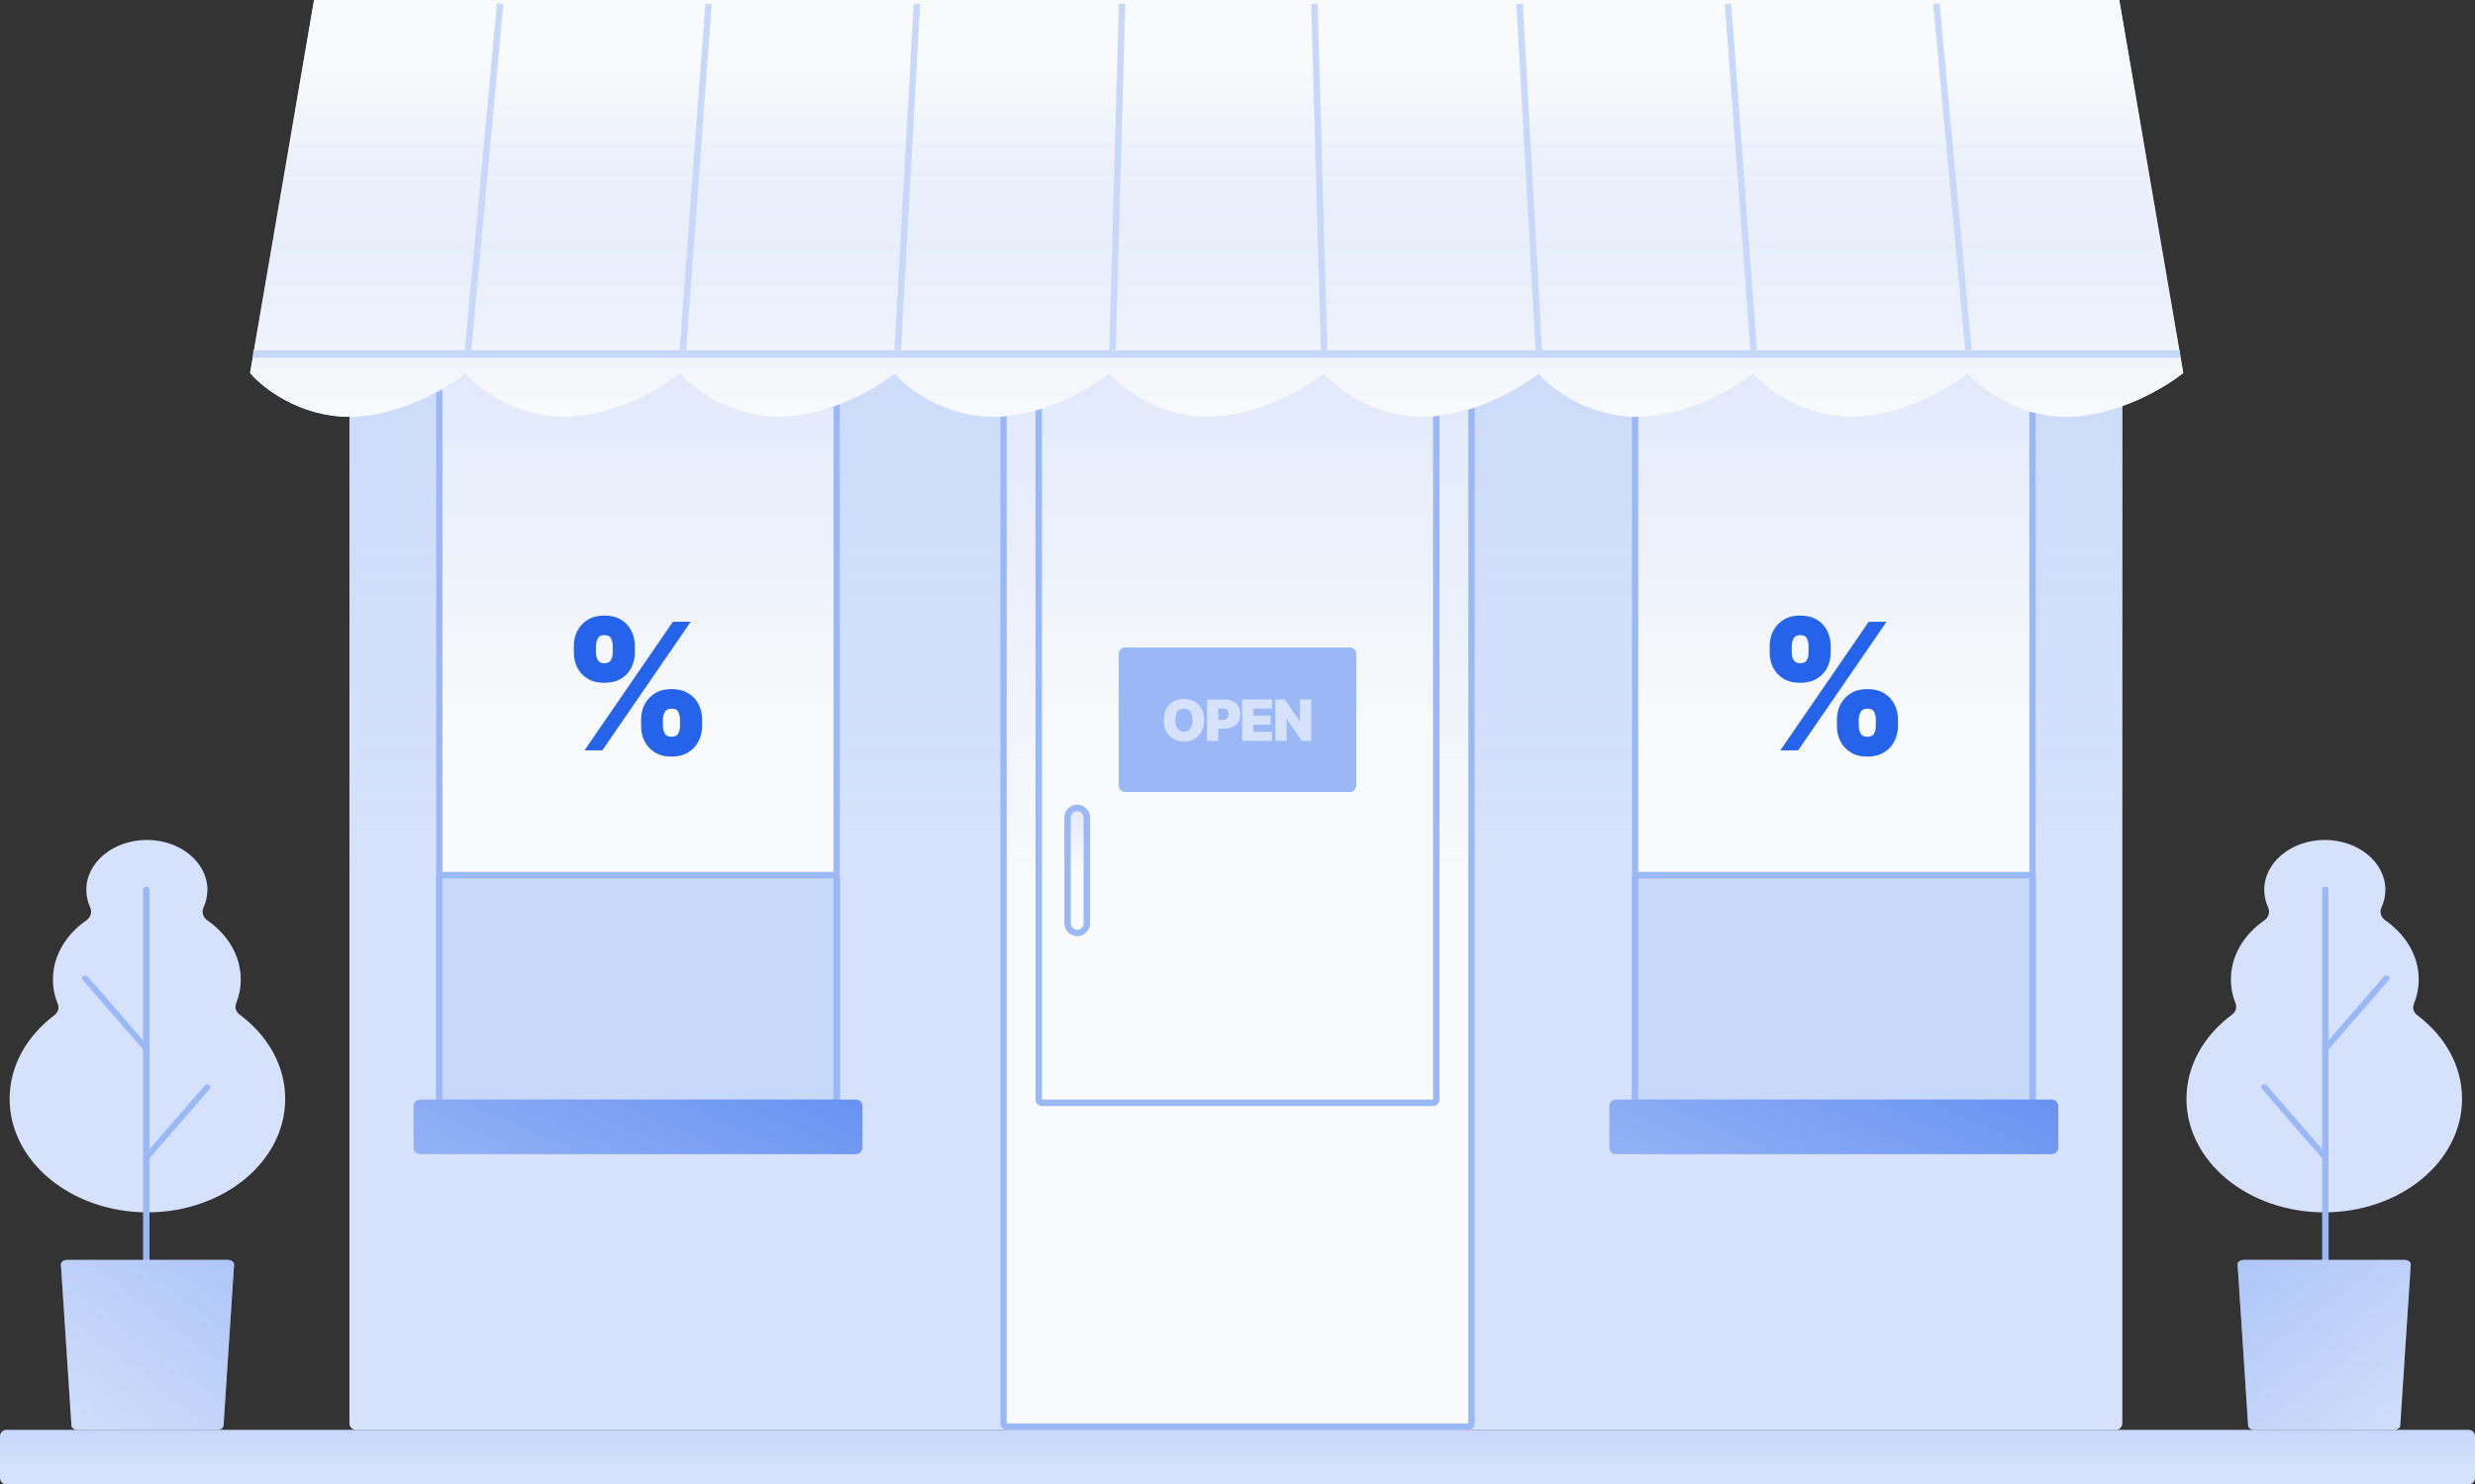 <svg class="w-auto max-w-[16rem] h-40 text-gray-800 dark:text-white" aria-hidden="true" width="772" height="463" viewBox="0 0 772 463" fill="none" xmlns="http://www.w3.org/2000/svg">
<rect x="0" y="0" width="772" height="463" fill="#333333" stroke="none"/>
<path d="M656 81H115C111.686 81 109 83.686 109 87V444C109 445.105 109.895 446 111 446H660C661.105 446 662 445.105 662 444V87C662 83.686 659.314 81 656 81Z" fill="#d6e2fb"/>
<path d="M656 81H115C111.686 81 109 83.686 109 87V444C109 445.105 109.895 446 111 446H660C661.105 446 662 445.105 662 444V87C662 83.686 659.314 81 656 81Z" fill="url(#paint0_linear_749_12)"/>
<path d="M772 448C772 446.895 771.105 446 770 446L2 446C0.895 446 -7.8281e-08 446.895 -1.74846e-07 448L-1.31135e-06 461C-1.40791e-06 462.105 0.895 463 2 463L770 463C771.105 463 772 462.105 772 461L772 448Z" fill="#d6e2fb"/>
<path d="M772 448C772 446.895 771.105 446 770 446L2 446C0.895 446 -7.8281e-08 446.895 -1.74846e-07 448L-1.31135e-06 461C-1.40791e-06 462.105 0.895 463 2 463L770 463C771.105 463 772 462.105 772 461L772 448Z" fill="url(#paint1_linear_749_12)"/>
<path d="M509 114C509 112.895 509.895 112 511 112H633C634.105 112 635 112.895 635 114V343C635 344.105 634.105 345 633 345H511C509.895 345 509 344.105 509 343V114Z" fill="#F9FAFB"/>
<path d="M509 114C509 112.895 509.895 112 511 112H633C634.105 112 635 112.895 635 114V343C635 344.105 634.105 345 633 345H511C509.895 345 509 344.105 509 343V114Z" fill="url(#paint2_linear_749_12)"/>
<path fill-rule="evenodd" clip-rule="evenodd" d="M633 114L511 114L511 343H633V114ZM511 112C509.895 112 509 112.895 509 114V343C509 344.105 509.895 345 511 345H633C634.105 345 635 344.105 635 343V114C635 112.895 634.105 112 633 112H511Z" fill="#9ab7f6"/>
<path d="M509 274C509 272.895 509.895 272 511 272H633C634.105 272 635 272.895 635 274V343C635 344.105 634.105 345 633 345H511C509.895 345 509 344.105 509 343V274Z" fill="#c8d8fa"/>
<path fill-rule="evenodd" clip-rule="evenodd" d="M633 274H511L511 343H633V274ZM511 272C509.895 272 509 272.895 509 274V343C509 344.105 509.895 345 511 345H633C634.105 345 635 344.105 635 343V274C635 272.895 634.105 272 633 272H511Z" fill="#9ab7f6"/>
<path d="M502 358C502 359.105 502.895 360 504 360H640C641.105 360 642 359.105 642 358V345C642 343.895 641.105 343 640 343H504C502.895 343 502 343.895 502 345V358Z" fill="#9ab7f6"/>
<path d="M502 358C502 359.105 502.895 360 504 360H640C641.105 360 642 359.105 642 358V345C642 343.895 641.105 343 640 343H504C502.895 343 502 343.895 502 345V358Z" fill="url(#paint3_linear_749_12)"/>
<path d="M572.978 226.527V224.413C572.978 222.716 573.344 221.151 574.074 219.715C574.818 218.28 575.894 217.125 577.303 216.251C578.712 215.377 580.428 214.94 582.45 214.94C584.524 214.94 586.266 215.37 587.675 216.231C589.097 217.093 590.174 218.241 590.904 219.676C591.635 221.112 592 222.69 592 224.413V226.527C592 228.223 591.628 229.789 590.885 231.224C590.154 232.66 589.078 233.814 587.656 234.689C586.234 235.563 584.498 236 582.45 236C580.402 236 578.673 235.563 577.264 234.689C575.855 233.814 574.785 232.66 574.055 231.224C573.337 229.789 572.978 228.223 572.978 226.527ZM579.789 224.413V226.527C579.789 227.27 579.971 228.008 580.337 228.738C580.715 229.456 581.419 229.815 582.45 229.815C583.533 229.815 584.244 229.463 584.583 228.758C584.935 228.053 585.112 227.31 585.112 226.527V224.413C585.112 223.63 584.948 222.873 584.622 222.142C584.296 221.412 583.572 221.046 582.45 221.046C581.419 221.046 580.715 221.412 580.337 222.142C579.971 222.873 579.789 223.63 579.789 224.413ZM552 203.587V201.473C552 199.751 552.372 198.172 553.115 196.737C553.872 195.301 554.955 194.153 556.364 193.292C557.773 192.431 559.476 192 561.472 192C563.546 192 565.288 192.431 566.697 193.292C568.119 194.153 569.195 195.301 569.926 196.737C570.656 198.172 571.022 199.751 571.022 201.473V203.587C571.022 205.31 570.65 206.882 569.906 208.304C569.175 209.727 568.099 210.862 566.677 211.71C565.255 212.558 563.52 212.982 561.472 212.982C559.423 212.982 557.695 212.552 556.286 211.69C554.877 210.829 553.807 209.687 553.076 208.265C552.359 206.843 552 205.284 552 203.587ZM558.888 201.473V203.587C558.888 204.37 559.071 205.114 559.436 205.819C559.802 206.523 560.48 206.875 561.472 206.875C562.554 206.875 563.265 206.523 563.605 205.819C563.957 205.114 564.133 204.37 564.133 203.587V201.473C564.133 200.69 563.97 199.934 563.644 199.203C563.318 198.472 562.594 198.107 561.472 198.107C560.441 198.107 559.75 198.485 559.397 199.242C559.058 199.986 558.888 200.73 558.888 201.473ZM555.327 234.043L582.881 193.957H588.438L560.885 234.043H555.327Z" fill="#2563eb"/>
<path d="M136 114C136 112.895 136.895 112 138 112H260C261.105 112 262 112.895 262 114V343C262 344.105 261.105 345 260 345H138C136.895 345 136 344.105 136 343V114Z" fill="#F9FAFB"/>
<path d="M136 114C136 112.895 136.895 112 138 112H260C261.105 112 262 112.895 262 114V343C262 344.105 261.105 345 260 345H138C136.895 345 136 344.105 136 343V114Z" fill="url(#paint4_linear_749_12)"/>
<path fill-rule="evenodd" clip-rule="evenodd" d="M260 114L138 114L138 343H260V114ZM138 112C136.895 112 136 112.895 136 114V343C136 344.105 136.895 345 138 345H260C261.105 345 262 344.105 262 343V114C262 112.895 261.105 112 260 112H138Z" fill="#9ab7f6"/>
<path d="M136 274C136 272.895 136.895 272 138 272H260C261.105 272 262 272.895 262 274V343C262 344.105 261.105 345 260 345H138C136.895 345 136 344.105 136 343V274Z" fill="#c8d8fa"/>
<path fill-rule="evenodd" clip-rule="evenodd" d="M260 274H138L138 343H260V274ZM138 272C136.895 272 136 272.895 136 274V343C136 344.105 136.895 345 138 345H260C261.105 345 262 344.105 262 343V274C262 272.895 261.105 272 260 272H138Z" fill="#9ab7f6"/>
<path d="M129 358C129 359.105 129.895 360 131 360H267C268.105 360 269 359.105 269 358V345C269 343.895 268.105 343 267 343H131C129.895 343 129 343.895 129 345V358Z" fill="#9ab7f6"/>
<path d="M129 358C129 359.105 129.895 360 131 360H267C268.105 360 269 359.105 269 358V345C269 343.895 268.105 343 267 343H131C129.895 343 129 343.895 129 345V358Z" fill="url(#paint5_linear_749_12)"/>
<path d="M199.978 226.527V224.413C199.978 222.716 200.344 221.151 201.074 219.715C201.818 218.28 202.894 217.125 204.303 216.251C205.712 215.377 207.428 214.94 209.45 214.94C211.524 214.94 213.266 215.37 214.675 216.231C216.097 217.093 217.174 218.241 217.904 219.676C218.635 221.112 219 222.69 219 224.413V226.527C219 228.223 218.628 229.789 217.885 231.224C217.154 232.66 216.078 233.814 214.656 234.689C213.234 235.563 211.498 236 209.45 236C207.402 236 205.673 235.563 204.264 234.689C202.855 233.814 201.785 232.66 201.055 231.224C200.337 229.789 199.978 228.223 199.978 226.527ZM206.789 224.413V226.527C206.789 227.27 206.971 228.008 207.337 228.738C207.715 229.456 208.419 229.815 209.45 229.815C210.533 229.815 211.244 229.463 211.583 228.758C211.935 228.053 212.112 227.31 212.112 226.527V224.413C212.112 223.63 211.948 222.873 211.622 222.142C211.296 221.412 210.572 221.046 209.45 221.046C208.419 221.046 207.715 221.412 207.337 222.142C206.971 222.873 206.789 223.63 206.789 224.413ZM179 203.587V201.473C179 199.751 179.372 198.172 180.115 196.737C180.872 195.301 181.955 194.153 183.364 193.292C184.773 192.431 186.476 192 188.472 192C190.546 192 192.288 192.431 193.697 193.292C195.119 194.153 196.195 195.301 196.926 196.737C197.656 198.172 198.022 199.751 198.022 201.473V203.587C198.022 205.31 197.65 206.882 196.906 208.304C196.175 209.727 195.099 210.862 193.677 211.71C192.255 212.558 190.52 212.982 188.472 212.982C186.423 212.982 184.695 212.552 183.286 211.69C181.877 210.829 180.807 209.687 180.076 208.265C179.359 206.843 179 205.284 179 203.587ZM185.888 201.473V203.587C185.888 204.37 186.071 205.114 186.436 205.819C186.802 206.523 187.48 206.875 188.472 206.875C189.554 206.875 190.265 206.523 190.605 205.819C190.957 205.114 191.133 204.37 191.133 203.587V201.473C191.133 200.69 190.97 199.934 190.644 199.203C190.318 198.472 189.594 198.107 188.472 198.107C187.441 198.107 186.75 198.485 186.397 199.242C186.058 199.986 185.888 200.73 185.888 201.473ZM182.327 234.043L209.881 193.957H215.438L187.885 234.043H182.327Z" fill="#2563eb"/>
<path d="M312 114C312 112.895 312.895 112 314 112H458C459.105 112 460 112.895 460 114V444C460 445.105 459.105 446 458 446H314C312.895 446 312 445.105 312 444V114Z" fill="#F9FAFB"/>
<path d="M312 114C312 112.895 312.895 112 314 112H458C459.105 112 460 112.895 460 114V444C460 445.105 459.105 446 458 446H314C312.895 446 312 445.105 312 444V114Z" fill="url(#paint6_linear_749_12)"/>
<path fill-rule="evenodd" clip-rule="evenodd" d="M458 114L314 114L314 444H458V114ZM314 112C312.895 112 312 112.895 312 114V444C312 445.105 312.895 446 314 446H458C459.105 446 460 445.105 460 444V114C460 112.895 459.105 112 458 112H314Z" fill="#9ab7f6"/>
<path d="M323 114C323 112.895 323.895 112 325 112H447C448.105 112 449 112.895 449 114V343C449 344.105 448.105 345 447 345H325C323.895 345 323 344.105 323 343V114Z" fill="#F9FAFB"/>
<path d="M323 114C323 112.895 323.895 112 325 112H447C448.105 112 449 112.895 449 114V343C449 344.105 448.105 345 447 345H325C323.895 345 323 344.105 323 343V114Z" fill="url(#paint7_linear_749_12)"/>
<path fill-rule="evenodd" clip-rule="evenodd" d="M447 114L325 114L325 343H447V114ZM325 112C323.895 112 323 112.895 323 114V343C323 344.105 323.895 345 325 345H447C448.105 345 449 344.105 449 343V114C449 112.895 448.105 112 447 112H325Z" fill="#9ab7f6"/>
<path d="M332 255C332 252.791 333.791 251 336 251C338.209 251 340 252.791 340 255V288C340 290.209 338.209 292 336 292C333.791 292 332 290.209 332 288V255Z" fill="#F9FAFB"/>
<path d="M332 255C332 252.791 333.791 251 336 251C338.209 251 340 252.791 340 255V288C340 290.209 338.209 292 336 292C333.791 292 332 290.209 332 288V255Z" fill="url(#paint8_linear_749_12)"/>
<path fill-rule="evenodd" clip-rule="evenodd" d="M338 288V255C338 253.895 337.105 253 336 253C334.895 253 334 253.895 334 255V288C334 289.105 334.895 290 336 290C337.105 290 338 289.105 338 288ZM336 251C333.791 251 332 252.791 332 255V288C332 290.209 333.791 292 336 292C338.209 292 340 290.209 340 288V255C340 252.791 338.209 251 336 251Z" fill="#9ab7f6"/>
<path d="M349 204C349 202.895 349.895 202 351 202H421C422.105 202 423 202.895 423 204V245C423 246.105 422.105 247 421 247H351C349.895 247 349 246.105 349 245V204Z" fill="#9ab7f6"/>
<path fill-rule="evenodd" clip-rule="evenodd" d="M421 204H351L351 245H421V204ZM351 202C349.895 202 349 202.895 349 204V245C349 246.105 349.895 247 351 247H421C422.105 247 423 246.105 423 245V204C423 202.895 422.105 202 421 202H351Z" fill="#9ab7f6"/>
<path d="M409.001 218.177V231.112H406.07L401.396 224.316H401.32V231.112H397.809V218.177H400.79L405.388 224.948H405.489V218.177H409.001Z" fill="#d6e2fb"/>
<path d="M387.453 231.112V218.177H396.776V221.006H390.965V223.23H396.296V226.059H390.965V228.282H396.75V231.112H387.453Z" fill="#d6e2fb"/>
<path d="M376.496 231.112V218.177H382.079C383.039 218.177 383.88 218.366 384.6 218.745C385.32 219.124 385.88 219.657 386.28 220.343C386.68 221.029 386.88 221.832 386.88 222.75C386.88 223.676 386.673 224.478 386.261 225.156C385.852 225.834 385.277 226.356 384.536 226.722C383.8 227.089 382.938 227.272 381.953 227.272H378.618V224.543H381.246C381.658 224.543 382.01 224.472 382.301 224.329C382.595 224.181 382.821 223.973 382.976 223.703C383.136 223.434 383.216 223.116 383.216 222.75C383.216 222.379 383.136 222.063 382.976 221.802C382.821 221.537 382.595 221.335 382.301 221.196C382.01 221.053 381.658 220.981 381.246 220.981H380.008V231.112H376.496Z" fill="#d6e2fb"/>
<path d="M375.581 224.644C375.581 226.084 375.301 227.299 374.741 228.289C374.181 229.274 373.426 230.021 372.474 230.531C371.522 231.036 370.461 231.289 369.291 231.289C368.112 231.289 367.046 231.034 366.095 230.525C365.147 230.011 364.394 229.261 363.834 228.276C363.278 227.287 363 226.076 363 224.644C363 223.204 363.278 221.992 363.834 221.006C364.394 220.017 365.147 219.27 366.095 218.764C367.046 218.255 368.112 218 369.291 218C370.461 218 371.522 218.255 372.474 218.764C373.426 219.27 374.181 220.017 374.741 221.006C375.301 221.992 375.581 223.204 375.581 224.644ZM371.969 224.644C371.969 223.87 371.866 223.217 371.659 222.686C371.457 222.152 371.156 221.747 370.756 221.474C370.36 221.196 369.872 221.057 369.291 221.057C368.71 221.057 368.219 221.196 367.819 221.474C367.423 221.747 367.122 222.152 366.916 222.686C366.714 223.217 366.613 223.87 366.613 224.644C366.613 225.419 366.714 226.074 366.916 226.609C367.122 227.139 367.423 227.543 367.819 227.821C368.219 228.095 368.71 228.232 369.291 228.232C369.872 228.232 370.36 228.095 370.756 227.821C371.156 227.543 371.457 227.139 371.659 226.609C371.866 226.074 371.969 225.419 371.969 224.644Z" fill="#d6e2fb"/>
<path fill-rule="evenodd" clip-rule="evenodd" d="M78 116.347L97.967 0H661.033L681 116.347C675.338 120.898 660.117 130 644.53 130C629.208 130 617.781 121.205 613.758 116.583C607.875 121.205 592.908 130 577.586 130C562.264 130 550.836 121.205 546.814 116.583C540.931 121.205 525.963 130 510.641 130C495.319 130 483.892 121.205 479.869 116.583C473.986 121.205 459.019 130 443.697 130C428.375 130 416.947 121.205 412.925 116.583C407.042 121.205 392.074 130 376.752 130C361.43 130 350.003 121.205 345.98 116.583C340.097 121.205 325.13 130 309.808 130C294.486 130 283.058 121.205 279.036 116.583C273.153 121.205 258.185 130 242.863 130C227.541 130 216.114 121.205 212.091 116.583C206.208 121.205 191.241 130 175.919 130C160.597 130 149.169 121.205 145.147 116.583C139.264 121.205 124.296 130 108.974 130C93.387 130 81.83 120.898 78 116.347Z" fill="#d6e2fb"/>
<path fill-rule="evenodd" clip-rule="evenodd" d="M78 116.347L97.967 0H661.033L681 116.347C675.338 120.898 660.117 130 644.53 130C629.208 130 617.781 121.205 613.758 116.583C607.875 121.205 592.908 130 577.586 130C562.264 130 550.836 121.205 546.814 116.583C540.931 121.205 525.963 130 510.641 130C495.319 130 483.892 121.205 479.869 116.583C473.986 121.205 459.019 130 443.697 130C428.375 130 416.947 121.205 412.925 116.583C407.042 121.205 392.074 130 376.752 130C361.43 130 350.003 121.205 345.98 116.583C340.097 121.205 325.13 130 309.808 130C294.486 130 283.058 121.205 279.036 116.583C273.153 121.205 258.185 130 242.863 130C227.541 130 216.114 121.205 212.091 116.583C206.208 121.205 191.241 130 175.919 130C160.597 130 149.169 121.205 145.147 116.583C139.264 121.205 124.296 130 108.974 130C93.387 130 81.83 120.898 78 116.347Z" fill="url(#paint9_linear_749_12)"/>
<path fill-rule="evenodd" clip-rule="evenodd" d="M78 116.347L97.967 0H661.033L681 116.347C675.338 120.898 660.117 130 644.53 130C629.208 130 617.781 121.205 613.758 116.583C607.875 121.205 592.908 130 577.586 130C562.264 130 550.836 121.205 546.814 116.583C540.931 121.205 525.963 130 510.641 130C495.319 130 483.892 121.205 479.869 116.583C473.986 121.205 459.019 130 443.697 130C428.375 130 416.947 121.205 412.925 116.583C407.042 121.205 392.074 130 376.752 130C361.43 130 350.003 121.205 345.98 116.583C340.097 121.205 325.13 130 309.808 130C294.486 130 283.058 121.205 279.036 116.583C273.153 121.205 258.185 130 242.863 130C227.541 130 216.114 121.205 212.091 116.583C206.208 121.205 191.241 130 175.919 130C160.597 130 149.169 121.205 145.147 116.583C139.264 121.205 124.296 130 108.974 130C93.387 130 81.83 120.898 78 116.347Z" fill="url(#paint10_linear_749_12)"/>
<path fill-rule="evenodd" clip-rule="evenodd" d="M680 111.598H79V109.224H680V111.598Z" fill="#c8d8fa"/>
<path fill-rule="evenodd" clip-rule="evenodd" d="M604.996 1.057L614.996 109.094L613.008 109.353L603.008 1.317L604.996 1.057Z" fill="#c8d8fa"/>
<path fill-rule="evenodd" clip-rule="evenodd" d="M539.996 1.083L547.996 109.12L546.004 109.328L538.004 1.291L539.996 1.083Z" fill="#c8d8fa"/>
<path fill-rule="evenodd" clip-rule="evenodd" d="M155.004 1.057L145.004 109.094L146.992 109.353L156.992 1.317L155.004 1.057Z" fill="#c8d8fa"/>
<path fill-rule="evenodd" clip-rule="evenodd" d="M220.004 1.083L212.004 109.12L213.996 109.328L221.996 1.291L220.004 1.083Z" fill="#c8d8fa"/>
<path fill-rule="evenodd" clip-rule="evenodd" d="M285.004 1.109L279.004 109.146L281 109.302L287 1.265L285.004 1.109Z" fill="#c8d8fa"/>
<path fill-rule="evenodd" clip-rule="evenodd" d="M349.001 1.148L346.001 109.184L348 109.263L351 1.226L349.001 1.148Z" fill="#c8d8fa"/>
<path fill-rule="evenodd" clip-rule="evenodd" d="M474.996 1.109L480.996 109.146L479 109.302L473 1.265L474.996 1.109Z" fill="#c8d8fa"/>
<path fill-rule="evenodd" clip-rule="evenodd" d="M410.999 1.148L413.999 109.184L412 109.263L409 1.226L410.999 1.148Z" fill="#c8d8fa"/>
<path fill-rule="evenodd" clip-rule="evenodd" d="M64.698 277.554C64.698 279.483 64.272 281.33 63.492 283.034C62.844 284.452 63.288 286.112 64.694 287.089C71.056 291.513 75.097 298.129 75.097 305.523C75.097 308.139 74.591 310.658 73.655 313.016C73.169 314.241 73.578 315.605 74.741 316.467C83.472 322.945 88.961 332.328 88.961 342.766C88.961 362.311 69.718 378.155 45.981 378.155C22.243 378.155 3 362.311 3 342.766C3 332.425 8.387 323.12 16.977 316.65C18.131 315.78 18.527 314.413 18.03 313.192C17.049 310.783 16.518 308.204 16.518 305.523C16.518 298.129 20.559 291.513 26.921 287.089C28.327 286.112 28.771 284.452 28.122 283.034C27.343 281.33 26.917 279.483 26.917 277.554C26.917 268.964 35.374 262 45.807 262C56.24 262 64.698 268.964 64.698 277.554Z" fill="#d6e2fb"/>
<path fill-rule="evenodd" clip-rule="evenodd" d="M45.633 276.588C46.185 276.588 46.633 276.957 46.633 277.411L46.633 414.115C46.633 414.57 46.185 414.938 45.633 414.938C45.081 414.938 44.633 414.57 44.633 414.115L44.633 277.411C44.633 276.957 45.081 276.588 45.633 276.588Z" fill="#9ab7f6"/>
<path fill-rule="evenodd" clip-rule="evenodd" d="M65.279 338.387C65.728 338.651 65.832 339.165 65.511 339.535L46.447 361.511C46.126 361.881 45.502 361.966 45.052 361.702C44.603 361.438 44.499 360.924 44.82 360.554L63.884 338.578C64.205 338.208 64.829 338.122 65.279 338.387Z" fill="#9ab7f6"/>
<path fill-rule="evenodd" clip-rule="evenodd" d="M25.987 304.424C25.538 304.689 25.433 305.203 25.755 305.573L44.819 327.548C45.14 327.918 45.764 328.004 46.214 327.74C46.663 327.475 46.767 326.961 46.446 326.591L27.382 304.616C27.061 304.246 26.436 304.16 25.987 304.424Z" fill="#9ab7f6"/>
<path d="M19.002 394.4C18.952 393.637 19.857 393 20.991 393H71.009C72.143 393 73.048 393.637 72.998 394.4L69.722 444.717C69.675 445.435 68.798 446 67.733 446H24.267C23.202 446 22.325 445.435 22.278 444.717L19.002 394.4Z" fill="#d6e2fb"/>
<path d="M19.002 394.4C18.952 393.637 19.857 393 20.991 393H71.009C72.143 393 73.048 393.637 72.998 394.4L69.722 444.717C69.675 445.435 68.798 446 67.733 446H24.267C23.202 446 22.325 445.435 22.278 444.717L19.002 394.4Z" fill="url(#paint11_linear_749_12)"/>
<path fill-rule="evenodd" clip-rule="evenodd" d="M706.263 277.554C706.263 279.483 706.689 281.33 707.469 283.034C708.117 284.452 707.673 286.112 706.267 287.089C699.905 291.513 695.864 298.129 695.864 305.523C695.864 308.139 696.37 310.658 697.306 313.016C697.792 314.241 697.383 315.605 696.22 316.467C687.489 322.945 682 332.328 682 342.766C682 362.311 701.243 378.155 724.98 378.155C748.718 378.155 767.961 362.311 767.961 342.766C767.961 332.425 762.574 323.12 753.984 316.65C752.83 315.78 752.433 314.413 752.931 313.192C753.911 310.783 754.443 308.204 754.443 305.523C754.443 298.129 750.402 291.513 744.04 287.089C742.634 286.112 742.19 284.452 742.838 283.034C743.618 281.33 744.044 279.483 744.044 277.554C744.044 268.964 735.587 262 725.154 262C714.721 262 706.263 268.964 706.263 277.554Z" fill="#d6e2fb"/>
<path fill-rule="evenodd" clip-rule="evenodd" d="M725.328 276.588C724.776 276.588 724.328 276.957 724.328 277.411L724.328 414.115C724.328 414.57 724.776 414.938 725.328 414.938C725.88 414.938 726.328 414.57 726.328 414.115L726.328 277.411C726.328 276.957 725.88 276.588 725.328 276.588Z" fill="#9ab7f6"/>
<path fill-rule="evenodd" clip-rule="evenodd" d="M705.682 338.387C705.233 338.651 705.129 339.165 705.45 339.535L724.514 361.511C724.835 361.881 725.459 361.966 725.909 361.702C726.358 361.438 726.462 360.924 726.141 360.554L707.077 338.578C706.756 338.208 706.132 338.122 705.682 338.387Z" fill="#9ab7f6"/>
<path fill-rule="evenodd" clip-rule="evenodd" d="M744.974 304.424C745.423 304.689 745.527 305.203 745.206 305.573L726.142 327.548C725.821 327.918 725.197 328.004 724.747 327.74C724.298 327.475 724.194 326.961 724.515 326.591L743.579 304.616C743.9 304.246 744.524 304.16 744.974 304.424Z" fill="#9ab7f6"/>
<path d="M751.959 394.4C752.009 393.637 751.104 393 749.97 393H699.952C698.818 393 697.913 393.637 697.963 394.4L701.239 444.717C701.286 445.435 702.163 446 703.228 446H746.694C747.759 446 748.636 445.435 748.683 444.717L751.959 394.4Z" fill="#d6e2fb"/>
<path d="M751.959 394.4C752.009 393.637 751.104 393 749.97 393H699.952C698.818 393 697.913 393.637 697.963 394.4L701.239 444.717C701.286 445.435 702.163 446 703.228 446H746.694C747.759 446 748.636 445.435 748.683 444.717L751.959 394.4Z" fill="url(#paint12_linear_749_12)"/>
<defs>
<linearGradient id="paint0_linear_749_12" x1="275.333" y1="25" x2="275.333" y2="271" gradientUnits="userSpaceOnUse">
<stop stop-color="#c8d8fa"/>
<stop offset="1" stop-color="#c8d8fa" stop-opacity="0"/>
</linearGradient>
<linearGradient id="paint1_linear_749_12" x1="203.121" y1="409.5" x2="203.121" y2="468.5" gradientUnits="userSpaceOnUse">
<stop stop-color="#9ab7f6"/>
<stop offset="0.831" stop-color="#9ab7f6" stop-opacity="0"/>
</linearGradient>
<linearGradient id="paint2_linear_749_12" x1="572" y1="228.5" x2="572" y2="2.476" gradientUnits="userSpaceOnUse">
<stop stop-color="#c8d8fa" stop-opacity="0"/>
<stop offset="1" stop-color="#c8d8fa"/>
</linearGradient>
<linearGradient id="paint3_linear_749_12" x1="559.5" y1="395.5" x2="633" y2="225" gradientUnits="userSpaceOnUse">
<stop stop-color="#2563eb" stop-opacity="0"/>
<stop offset="1" stop-color="#2563eb"/>
</linearGradient>
<linearGradient id="paint4_linear_749_12" x1="199" y1="228.5" x2="199" y2="2.476" gradientUnits="userSpaceOnUse">
<stop stop-color="#c8d8fa" stop-opacity="0"/>
<stop offset="1" stop-color="#c8d8fa"/>
</linearGradient>
<linearGradient id="paint5_linear_749_12" x1="186.5" y1="395.5" x2="260" y2="225" gradientUnits="userSpaceOnUse">
<stop stop-color="#2563eb" stop-opacity="0"/>
<stop offset="1" stop-color="#2563eb"/>
</linearGradient>
<linearGradient id="paint6_linear_749_12" x1="386" y1="279" x2="386" y2="-45" gradientUnits="userSpaceOnUse">
<stop stop-color="#c8d8fa" stop-opacity="0"/>
<stop offset="1" stop-color="#c8d8fa"/>
</linearGradient>
<linearGradient id="paint7_linear_749_12" x1="386" y1="228.5" x2="386" y2="2.476" gradientUnits="userSpaceOnUse">
<stop stop-color="#c8d8fa" stop-opacity="0"/>
<stop offset="1" stop-color="#c8d8fa"/>
</linearGradient>
<linearGradient id="paint8_linear_749_12" x1="336" y1="271.5" x2="336" y2="231.728" gradientUnits="userSpaceOnUse">
<stop stop-color="#c8d8fa" stop-opacity="0"/>
<stop offset="1" stop-color="#c8d8fa"/>
</linearGradient>
<linearGradient id="paint9_linear_749_12" x1="379.5" y1="130.594" x2="379.5" y2="47.489" gradientUnits="userSpaceOnUse">
<stop stop-color="#F9FAFB"/>
<stop offset="1" stop-color="#F9FAFB" stop-opacity="0"/>
</linearGradient>
<linearGradient id="paint10_linear_749_12" x1="379.5" y1="17.808" x2="379.5" y2="99.726" gradientUnits="userSpaceOnUse">
<stop stop-color="#F9FAFB"/>
<stop offset="1" stop-color="#F9FAFB" stop-opacity="0"/>
</linearGradient>
<linearGradient id="paint11_linear_749_12" x1="58" y1="328.5" x2="-18.756" y2="428.958" gradientUnits="userSpaceOnUse">
<stop stop-color="#9ab7f6"/>
<stop offset="1" stop-color="#9ab7f6" stop-opacity="0"/>
</linearGradient>
<linearGradient id="paint12_linear_749_12" x1="712.961" y1="328.5" x2="789.717" y2="428.958" gradientUnits="userSpaceOnUse">
<stop stop-color="#9ab7f6"/>
<stop offset="1" stop-color="#9ab7f6" stop-opacity="0"/>
</linearGradient>
</defs>
</svg>